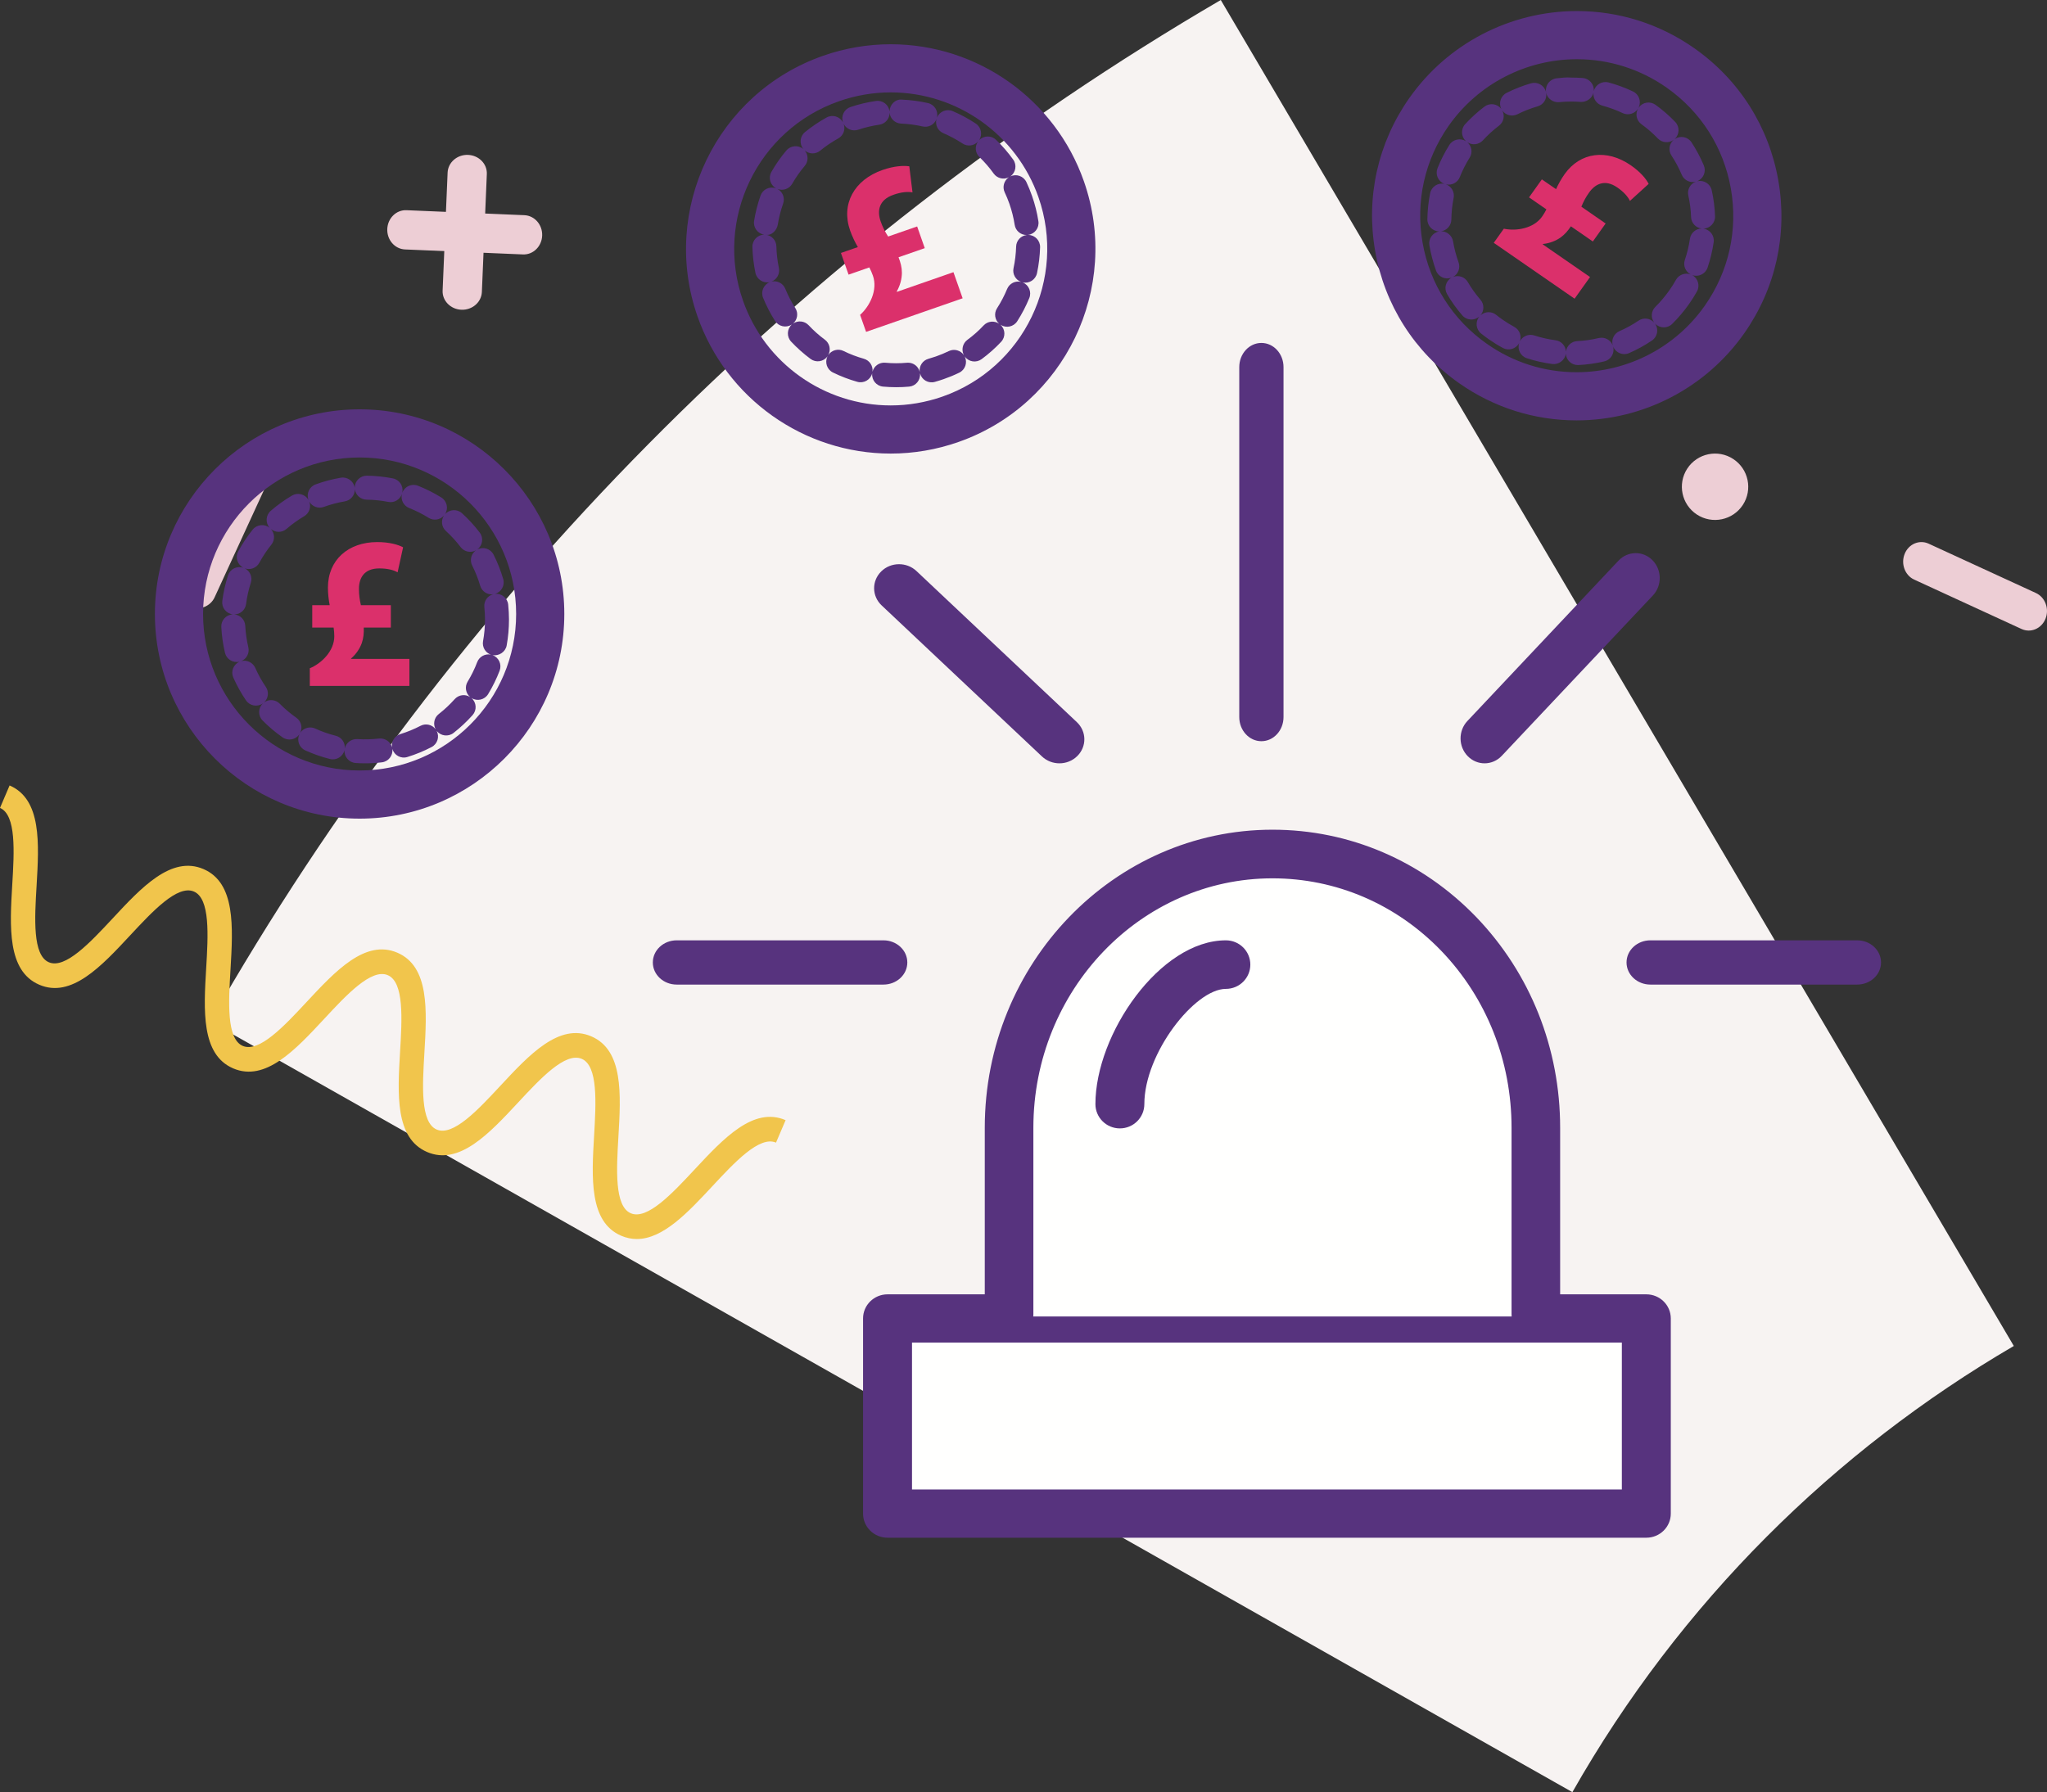 <?xml version="1.0" encoding="UTF-8"?>
<svg width="185px" height="162px" viewBox="0 0 185 162" version="1.1" xmlns="http://www.w3.org/2000/svg" xmlns:xlink="http://www.w3.org/1999/xlink">
    <rect x="0" y="0" width="185" height="162" fill="#333333" stroke="none"/>
    <!-- Generator: sketchtool 57.1 (101010) - https://sketch.com -->
    <title>EDEB478A-B145-4042-9E8E-0172454F7E26</title>
    <desc>Created with sketchtool.</desc>
    <defs>
        <polygon id="path-1" points="0 162 185 162 185 0 0 0"></polygon>
    </defs>
    <g id="Page-1" stroke="none" stroke-width="1" fill="none" fill-rule="evenodd">
        <g id="Internal" transform="translate(-774, -1332)">
            <g id="icon-emergency" transform="translate(774, 1332)">
                <path d="M182,121.668 L110.329,0 C72.299,22.218 40.768,54.135 19,92.342 L142.106,162 C151.857,144.834 165.769,131.148 182,121.668" id="Fill-1" fill="#F7F3F2"></path>
                <path d="M43.55,26.398 C43.51,27.318 42.682,28.036 41.704,27.999 C40.723,27.962 39.96,27.185 40.002,26.266 L40.453,15.604 C40.492,14.682 41.315,13.964 42.296,14.001 C43.277,14.038 44.04,14.815 43.998,15.736 L43.55,26.398 Z" id="Fill-3" fill="#EDCED5"></path>
                <path d="M36.602,22.548 C35.68,22.508 34.964,21.683 35.001,20.705 C35.036,19.725 35.815,18.962 36.736,19.001 L47.398,19.452 C48.318,19.494 49.036,20.317 48.999,21.297 C48.962,22.277 48.185,23.038 47.264,22.999 L36.602,22.548 Z" id="Fill-5" fill="#EDCED5"></path>
                <path d="M19.393,54.001 C19.009,54.838 17.967,55.225 17.071,54.866 C16.175,54.507 15.758,53.537 16.145,52.698 L20.605,43 C20.99,42.163 22.032,41.774 22.928,42.135 C23.826,42.494 24.241,43.466 23.856,44.303 L19.393,54.001 Z" id="Fill-7" fill="#EDCED5"></path>
                <path d="M172.999,52.394 C172.16,52.009 171.775,50.968 172.134,50.072 C172.493,49.174 173.465,48.759 174.302,49.144 L184,53.606 C184.836,53.991 185.225,55.032 184.866,55.928 C184.505,56.826 183.533,57.241 182.697,56.856 L172.999,52.394 Z" id="Fill-9" fill="#EDCED5"></path>
                <path d="M57.555,112 C57.088,112 56.615,111.907 56.138,111.702 C53.234,110.449 53.469,106.473 53.694,102.626 C53.865,99.687 54.061,96.352 52.576,95.713 C51.085,95.074 48.823,97.512 46.824,99.662 C44.206,102.475 41.496,105.381 38.596,104.133 C35.695,102.882 35.93,98.906 36.157,95.061 C36.335,92.12 36.531,88.79 35.05,88.151 C33.563,87.51 31.297,89.95 29.298,92.102 C26.68,94.915 23.978,97.821 21.072,96.575 C18.173,95.324 18.406,91.346 18.635,87.501 C18.811,84.562 19.009,81.23 17.526,80.591 C16.037,79.952 13.775,82.392 11.771,84.542 C9.156,87.353 6.45,90.261 3.546,89.013 C0.647,87.762 0.88,83.786 1.109,79.941 C1.285,77.002 1.483,73.67 0,73.031 L0.867,71 C3.768,72.251 3.533,76.229 3.306,80.072 C3.13,83.013 2.932,86.343 4.415,86.982 C5.896,87.618 8.164,85.181 10.168,83.033 C12.783,80.22 15.485,77.311 18.393,78.56 C21.295,79.811 21.059,83.786 20.833,87.634 C20.657,90.573 20.459,93.905 21.941,94.544 C23.422,95.174 25.69,92.743 27.692,90.593 C30.309,87.78 33.011,84.871 35.917,86.12 C38.816,87.371 38.583,91.346 38.354,95.192 C38.178,98.133 37.983,101.463 39.463,102.102 C40.95,102.747 43.216,100.303 45.218,98.153 C47.836,95.337 50.541,92.431 53.445,93.682 C56.349,94.935 56.116,98.911 55.889,102.756 C55.718,105.697 55.522,109.03 57.007,109.671 C58.494,110.305 60.762,107.872 62.766,105.724 C65.386,102.913 68.092,100.003 71,101.256 L70.133,103.286 C68.637,102.643 66.376,105.083 64.374,107.233 C62.183,109.585 59.93,112 57.555,112" id="Fill-11" fill="#F1C54C"></path>
                <path d="M157.51,45.645 C156.601,47.028 154.742,47.418 153.354,46.509 C151.971,45.6 151.584,43.742 152.49,42.356 C153.401,40.97 155.26,40.583 156.644,41.492 C158.03,42.401 158.417,44.257 157.51,45.645" id="Fill-13" fill="#EDCED5"></path>
                <mask id="mask-2" fill="white">
                    <use xlink:href="#path-1"></use>
                </mask>
                <g id="Clip-16"></g>
                <polygon id="Fill-15" fill="#FFFFFE" mask="url(#mask-2)" points="80 137 148 137 148 119 80 119"></polygon>
                <path d="M82.424,134.642 L146.576,134.642 L146.576,121.358 L82.424,121.358 L82.424,134.642 Z M148.788,139 L80.212,139 C78.989,139 78,138.024 78,136.821 L78,119.179 C78,117.976 78.989,117 80.212,117 L148.788,117 C150.011,117 151,117.976 151,119.179 L151,136.821 C151,138.024 150.011,139 148.788,139 L148.788,139 Z" id="Fill-17" fill="#57337E" mask="url(#mask-2)"></path>
                <path d="M91,119 L91,101.983 C91,88.182 101.74,77 114.999,77 C121.641,77 127.618,79.773 131.98,84.3 C136.321,88.826 139,95.06 139,101.983 L139,119" id="Fill-18" fill="#FFFFFE" mask="url(#mask-2)"></path>
                <path d="M138.804,121 C137.59,121 136.608,120.015 136.608,118.802 L136.608,101.945 C136.608,95.895 134.353,90.215 130.258,85.952 C126.18,81.725 120.761,79.396 114.999,79.396 C103.084,79.396 93.392,89.51 93.392,101.945 L93.392,118.802 C93.392,120.015 92.41,121 91.196,121 C89.984,121 89,120.015 89,118.802 L89,101.945 C89,87.086 100.664,75 114.999,75 C121.962,75 128.506,77.807 133.422,82.901 C138.308,87.991 141,94.754 141,101.945 L141,118.802 C141,120.015 140.018,121 138.804,121" id="Fill-19" fill="#57337E" mask="url(#mask-2)"></path>
                <path d="M114,67 C112.894,67 112,66.021 112,64.815 L112,33.185 C112,31.979 112.894,31 114,31 C115.106,31 116,31.979 116,33.185 L116,64.815 C116,66.021 115.106,67 114,67" id="Fill-20" fill="#57337E" mask="url(#mask-2)"></path>
                <path d="M134.172,69 C133.624,69 133.075,68.786 132.654,68.358 C131.797,67.488 131.779,66.062 132.619,65.173 L146.276,50.676 C147.114,49.791 148.493,49.77 149.346,50.642 C150.203,51.51 150.221,52.938 149.381,53.828 L135.724,68.322 C135.3,68.772 134.736,69 134.172,69" id="Fill-21" fill="#57337E" mask="url(#mask-2)"></path>
                <path d="M95.747,69 C95.179,69 94.609,68.794 94.172,68.381 L79.677,54.722 C78.789,53.886 78.771,52.51 79.643,51.652 C80.508,50.797 81.938,50.779 82.828,51.62 L97.321,65.276 C98.211,66.115 98.229,67.489 97.357,68.346 C96.918,68.781 96.332,69 95.747,69" id="Fill-22" fill="#57337E" mask="url(#mask-2)"></path>
                <path d="M101.21,102 C99.988,102 99,101.017 99,99.805 C99,93.478 104.829,85 110.79,85 C112.012,85 113,85.983 113,87.195 C113,88.406 112.012,89.389 110.79,89.389 C107.989,89.389 103.421,95.207 103.421,99.805 C103.421,101.017 102.433,102 101.21,102" id="Fill-23" fill="#57337E" mask="url(#mask-2)"></path>
                <path d="M79.844,89 L61.156,89 C59.964,89 59,88.104 59,87 C59,85.896 59.964,85 61.156,85 L79.844,85 C81.036,85 82,85.896 82,87 C82,88.104 81.036,89 79.844,89" id="Fill-24" fill="#57337E" mask="url(#mask-2)"></path>
                <path d="M167.844,89 L149.156,89 C147.964,89 147,88.104 147,87 C147,85.896 147.964,85 149.156,85 L167.844,85 C169.036,85 170,85.896 170,87 C170,88.104 169.036,89 167.844,89" id="Fill-25" fill="#57337E" mask="url(#mask-2)"></path>
                <path d="M32.5,41.353 C24.7,41.353 18.353,47.7 18.353,55.5 C18.353,63.3 24.7,69.647 32.5,69.647 C40.3,69.647 46.647,63.3 46.647,55.5 C46.647,47.7 40.3,41.353 32.5,41.353 M32.5,74 C22.299,74 14,65.701 14,55.5 C14,45.299 22.299,37 32.5,37 C42.701,37 51,45.299 51,55.5 C51,65.701 42.701,74 32.5,74" id="Fill-26" fill="#57337E" mask="url(#mask-2)"></path>
                <path d="M28.037,65.759 C28.188,65.759 28.342,65.791 28.488,65.856 C29.082,66.129 29.708,66.348 30.344,66.508 C30.87,66.638 31.209,67.135 31.159,67.657 C31.272,67.141 31.749,66.781 32.291,66.809 C32.939,66.853 33.611,66.833 34.257,66.76 C34.793,66.706 35.285,67.037 35.426,67.54 C35.354,67.022 35.666,66.515 36.183,66.357 C36.807,66.164 37.418,65.915 38.002,65.611 C38.479,65.358 39.062,65.503 39.374,65.923 C39.118,65.466 39.229,64.877 39.654,64.545 C40.174,64.14 40.655,63.687 41.091,63.2 C41.451,62.795 42.052,62.721 42.494,63.014 C42.086,62.675 41.98,62.082 42.264,61.616 C42.607,61.055 42.897,60.461 43.127,59.852 C43.32,59.347 43.851,59.07 44.359,59.174 C43.869,59.001 43.561,58.492 43.656,57.961 C43.773,57.319 43.832,56.661 43.832,56 C43.83,55.623 43.81,55.246 43.773,54.876 C43.715,54.34 44.062,53.855 44.565,53.718 C44.059,53.792 43.548,53.463 43.398,52.947 C43.212,52.317 42.969,51.701 42.674,51.118 C42.429,50.633 42.583,50.05 43.017,49.745 C42.548,50.001 41.959,49.888 41.629,49.452 C41.232,48.93 40.786,48.443 40.3,47.998 C39.901,47.635 39.836,47.039 40.126,46.603 C39.782,46.998 39.188,47.091 38.737,46.809 C38.175,46.458 37.583,46.161 36.978,45.921 C36.467,45.719 36.196,45.173 36.323,44.653 C36.154,45.162 35.625,45.479 35.09,45.368 C34.448,45.242 33.789,45.175 33.132,45.167 C32.583,45.16 32.137,44.746 32.069,44.218 C32.087,44.748 31.707,45.225 31.168,45.318 C30.519,45.429 29.88,45.598 29.266,45.821 C28.761,46.005 28.206,45.791 27.95,45.338 C28.141,45.823 27.954,46.389 27.49,46.664 C26.924,46.998 26.387,47.383 25.895,47.81 C25.483,48.167 24.878,48.159 24.479,47.816 C24.836,48.204 24.867,48.804 24.529,49.229 C24.117,49.738 23.75,50.293 23.438,50.869 C23.182,51.348 22.61,51.554 22.12,51.374 C22.592,51.608 22.837,52.163 22.668,52.681 C22.469,53.298 22.324,53.942 22.241,54.594 C22.172,55.138 21.712,55.534 21.181,55.541 C21.712,55.588 22.139,56.02 22.165,56.566 C22.2,57.22 22.293,57.874 22.443,58.507 C22.569,59.035 22.287,59.564 21.799,59.761 C22.3,59.627 22.846,59.876 23.067,60.368 C23.336,60.975 23.659,61.555 24.023,62.09 C24.331,62.539 24.253,63.135 23.867,63.495 C24.288,63.18 24.893,63.221 25.277,63.607 C25.738,64.077 26.246,64.504 26.781,64.879 C27.226,65.191 27.365,65.778 27.128,66.251 C27.332,65.939 27.677,65.759 28.037,65.759 M32.991,69 C32.707,69 32.423,68.989 32.148,68.972 C31.549,68.931 31.096,68.415 31.137,67.819 C31.137,67.808 31.139,67.797 31.139,67.789 C31.137,67.8 31.135,67.811 31.133,67.821 C30.983,68.402 30.404,68.755 29.815,68.608 C29.051,68.417 28.301,68.153 27.586,67.828 C27.041,67.579 26.803,66.935 27.05,66.391 C27.057,66.38 27.063,66.368 27.068,66.357 C27.061,66.368 27.054,66.378 27.046,66.387 C26.705,66.881 26.027,66.994 25.537,66.653 C24.895,66.205 24.288,65.694 23.735,65.13 C23.312,64.706 23.317,64.019 23.744,63.599 C23.75,63.592 23.759,63.583 23.768,63.575 C23.757,63.583 23.748,63.59 23.739,63.594 C23.249,63.932 22.571,63.806 22.232,63.31 C21.795,62.667 21.409,61.974 21.086,61.25 C20.843,60.704 21.088,60.065 21.636,59.82 C21.647,59.816 21.658,59.809 21.669,59.805 C21.66,59.809 21.649,59.811 21.641,59.813 C21.049,59.948 20.472,59.592 20.333,59.012 C20.151,58.247 20.04,57.46 20.001,56.672 C19.971,56.074 20.431,55.567 21.031,55.536 C21.042,55.536 21.057,55.536 21.07,55.536 C21.055,55.534 21.042,55.532 21.029,55.532 C20.433,55.456 20.014,54.912 20.09,54.319 C20.192,53.534 20.366,52.759 20.606,52.011 C20.791,51.444 21.396,51.134 21.972,51.316 C21.983,51.318 21.996,51.322 22.007,51.327 C21.994,51.32 21.981,51.313 21.97,51.309 C21.443,51.023 21.246,50.367 21.532,49.84 C21.905,49.147 22.345,48.486 22.835,47.875 C23.21,47.407 23.898,47.331 24.359,47.706 C24.37,47.712 24.379,47.721 24.385,47.73 C24.379,47.721 24.372,47.71 24.364,47.704 C23.971,47.251 24.019,46.566 24.47,46.174 C25.064,45.661 25.71,45.197 26.389,44.796 C26.905,44.493 27.568,44.662 27.874,45.18 C27.878,45.186 27.881,45.191 27.885,45.197 C27.883,45.191 27.878,45.184 27.876,45.175 C27.67,44.614 27.961,43.992 28.522,43.786 C29.257,43.518 30.025,43.314 30.803,43.182 C31.387,43.084 31.955,43.479 32.056,44.068 L32.061,44.118 L32.061,44.07 C32.069,43.477 32.553,43 33.145,43 L33.16,43 C33.949,43.011 34.739,43.093 35.504,43.243 C36.094,43.358 36.477,43.927 36.36,44.514 C36.358,44.532 36.354,44.551 36.349,44.569 C36.356,44.551 36.362,44.534 36.369,44.517 C36.588,43.958 37.219,43.687 37.774,43.908 C38.5,44.194 39.209,44.551 39.884,44.969 C40.391,45.286 40.547,45.955 40.23,46.462 C40.224,46.471 40.217,46.48 40.213,46.488 C40.217,46.482 40.224,46.475 40.23,46.469 C40.634,46.027 41.321,45.994 41.761,46.4 C42.344,46.93 42.88,47.515 43.355,48.142 C43.717,48.618 43.624,49.296 43.149,49.658 C43.138,49.667 43.127,49.675 43.114,49.684 C43.127,49.675 43.14,49.669 43.153,49.663 C43.684,49.392 44.339,49.604 44.61,50.141 C44.964,50.841 45.254,51.58 45.477,52.338 C45.647,52.91 45.319,53.513 44.742,53.682 C44.736,53.684 44.727,53.686 44.721,53.688 C44.727,53.688 44.732,53.686 44.738,53.686 C45.319,53.612 45.868,54.054 45.928,54.652 C45.974,55.092 45.998,55.541 46,55.993 C46,56.791 45.931,57.58 45.79,58.349 C45.683,58.938 45.087,59.315 44.53,59.22 C44.521,59.218 44.513,59.215 44.504,59.213 C44.51,59.218 44.519,59.22 44.526,59.224 C45.085,59.436 45.367,60.062 45.157,60.619 C44.877,61.354 44.526,62.069 44.114,62.745 C43.804,63.254 43.134,63.416 42.626,63.105 L42.594,63.087 C42.602,63.094 42.613,63.102 42.622,63.111 C43.071,63.508 43.108,64.192 42.711,64.641 C42.188,65.226 41.609,65.767 40.989,66.253 C40.523,66.619 39.834,66.539 39.465,66.066 C39.463,66.058 39.456,66.051 39.45,66.043 C39.454,66.051 39.461,66.06 39.465,66.069 C39.74,66.597 39.537,67.251 39.005,67.529 C38.305,67.895 37.568,68.196 36.818,68.428 C36.239,68.61 35.638,68.281 35.463,67.709 C35.461,67.7 35.458,67.694 35.456,67.685 C35.458,67.694 35.458,67.702 35.461,67.711 C35.528,68.305 35.103,68.842 34.507,68.911 C34.012,68.97 33.505,69 32.991,69" id="Fill-27" fill="#57337E" mask="url(#mask-2)"></path>
                <path d="M28,62 L28,60.407 C29.048,59.975 30.212,58.854 30.212,57.515 C30.212,57.24 30.19,57.004 30.151,56.729 L28.219,56.729 L28.219,54.704 L29.796,54.704 C29.697,54.212 29.638,53.642 29.638,53.111 C29.638,50.632 31.453,49 34.099,49 C35.185,49 35.994,49.236 36.43,49.472 L35.934,51.735 C35.56,51.519 35.007,51.381 34.277,51.381 C32.876,51.381 32.44,52.285 32.44,53.229 C32.44,53.74 32.501,54.212 32.617,54.704 L35.323,54.704 L35.323,56.729 L32.876,56.729 C32.894,57.22 32.856,57.675 32.698,58.127 C32.521,58.618 32.205,59.11 31.729,59.523 L31.729,59.562 L37,59.562 L37,62 L28,62 Z" id="Fill-28" fill="#DB306B" mask="url(#mask-2)"></path>
                <path d="M80.5,8.352 C78.913,8.352 77.34,8.622 75.825,9.15 C68.464,11.727 64.571,19.813 67.148,27.172 C69.13,32.84 74.497,36.648 80.5,36.648 C82.087,36.648 83.66,36.378 85.175,35.85 C92.536,33.273 96.429,25.187 93.852,17.826 C91.87,12.16 86.503,8.352 80.5,8.352 M80.5,41 C72.652,41 65.635,36.021 63.041,28.612 C59.669,18.986 64.76,8.413 74.386,5.042 C76.365,4.35 78.422,4 80.5,4 C88.348,4 95.365,8.979 97.959,16.388 C101.331,26.014 96.24,36.587 86.614,39.956 C84.635,40.65 82.578,41 80.5,41" id="Fill-29" fill="#57337E" mask="url(#mask-2)"></path>
                <path d="M82.07,32.786 C82.571,32.786 83.011,33.135 83.121,33.62 C83.052,33.096 83.377,32.584 83.902,32.435 C84.125,32.372 84.354,32.301 84.578,32.223 C84.985,32.082 85.371,31.919 85.748,31.737 C86.235,31.501 86.816,31.664 87.113,32.099 C86.866,31.633 86.992,31.042 87.429,30.719 C87.954,30.336 88.448,29.896 88.899,29.415 C89.271,29.018 89.867,28.968 90.298,29.263 C89.906,28.912 89.815,28.321 90.108,27.866 C90.461,27.318 90.769,26.73 91.02,26.122 C91.226,25.619 91.77,25.35 92.283,25.485 C91.785,25.301 91.486,24.774 91.599,24.241 C91.737,23.6 91.815,22.943 91.833,22.291 C91.848,21.741 92.268,21.299 92.799,21.243 L92.771,21.243 C92.247,21.243 91.785,20.859 91.703,20.324 C91.605,19.687 91.445,19.046 91.226,18.42 C91.1,18.064 90.962,17.72 90.801,17.386 C90.569,16.895 90.741,16.316 91.178,16.024 C90.712,16.264 90.125,16.13 89.807,15.69 C89.425,15.155 88.99,14.654 88.522,14.202 C88.131,13.827 88.082,13.231 88.383,12.802 C88.027,13.188 87.432,13.27 86.99,12.971 C86.439,12.609 85.854,12.295 85.256,12.039 C84.755,11.827 84.5,11.283 84.632,10.774 C84.441,11.259 83.925,11.552 83.384,11.431 C82.744,11.285 82.086,11.199 81.433,11.171 C80.883,11.149 80.445,10.72 80.4,10.187 C80.406,10.722 80.014,11.194 79.47,11.272 C78.827,11.366 78.181,11.517 77.555,11.727 C77.043,11.899 76.488,11.667 76.248,11.201 C76.428,11.693 76.226,12.254 75.754,12.516 C75.177,12.835 74.629,13.205 74.126,13.619 C73.708,13.961 73.117,13.939 72.727,13.599 C73.065,13.996 73.075,14.589 72.727,14.999 C72.304,15.497 71.923,16.041 71.598,16.609 C71.327,17.085 70.742,17.274 70.256,17.079 C70.729,17.321 70.96,17.882 70.778,18.398 C70.56,19.022 70.395,19.663 70.293,20.307 C70.206,20.842 69.697,21.321 69.22,21.219 C69.745,21.286 70.154,21.726 70.167,22.27 C70.182,22.92 70.258,23.578 70.393,24.222 C70.503,24.748 70.211,25.266 69.725,25.454 C70.237,25.337 70.768,25.602 70.971,26.102 C71.218,26.707 71.524,27.294 71.877,27.848 C72.17,28.306 72.074,28.899 71.676,29.246 C72.113,28.947 72.709,29.003 73.082,29.4 C73.526,29.874 74.018,30.314 74.549,30.706 C74.989,31.033 75.112,31.631 74.852,32.101 C75.149,31.651 75.741,31.482 76.233,31.726 C76.822,32.017 77.44,32.251 78.07,32.428 C78.595,32.576 78.918,33.083 78.853,33.605 C78.978,33.093 79.466,32.74 80.003,32.788 C80.658,32.849 81.31,32.851 81.969,32.79 C82.003,32.786 82.036,32.786 82.07,32.786 M80.998,35 C80.597,35 80.2,34.983 79.804,34.946 C79.208,34.89 78.77,34.363 78.824,33.767 C78.827,33.754 78.827,33.743 78.829,33.733 C78.827,33.741 78.822,33.754 78.82,33.765 C78.658,34.341 78.062,34.675 77.483,34.515 C76.727,34.302 75.986,34.019 75.279,33.672 C74.742,33.41 74.521,32.76 74.783,32.223 C74.792,32.205 74.8,32.19 74.807,32.173 L74.776,32.22 C74.419,32.706 73.741,32.803 73.26,32.448 C72.625,31.976 72.031,31.449 71.498,30.879 C71.09,30.442 71.112,29.757 71.55,29.348 C71.559,29.339 71.567,29.33 71.576,29.322 C71.567,29.33 71.556,29.337 71.548,29.343 C71.041,29.662 70.373,29.519 70.048,29.014 C69.626,28.351 69.262,27.645 68.965,26.919 C68.739,26.364 69.006,25.732 69.561,25.506 C69.565,25.504 69.571,25.502 69.578,25.498 C69.569,25.5 69.565,25.502 69.556,25.504 C68.98,25.628 68.397,25.251 68.273,24.666 C68.111,23.892 68.02,23.104 68,22.319 C67.985,21.722 68.46,21.225 69.058,21.21 C69.069,21.21 69.077,21.208 69.088,21.21 C69.077,21.21 69.064,21.208 69.051,21.206 C68.462,21.111 68.059,20.556 68.152,19.967 C68.276,19.195 68.473,18.426 68.735,17.679 C68.932,17.118 69.55,16.821 70.115,17.018 C70.13,17.022 70.146,17.029 70.161,17.033 C70.148,17.027 70.133,17.02 70.12,17.012 C69.6,16.715 69.42,16.054 69.719,15.534 C70.109,14.849 70.564,14.197 71.073,13.599 C71.461,13.144 72.148,13.088 72.601,13.471 C72.605,13.476 72.609,13.478 72.612,13.482 C72.609,13.478 72.605,13.474 72.601,13.467 C72.222,13.006 72.289,12.323 72.75,11.944 C73.357,11.446 74.014,11.002 74.705,10.62 C75.232,10.332 75.886,10.521 76.176,11.043 C76.181,11.054 76.187,11.062 76.191,11.071 C76.187,11.062 76.185,11.054 76.181,11.045 C75.992,10.477 76.298,9.864 76.865,9.674 C77.615,9.422 78.389,9.238 79.16,9.128 C79.769,9.041 80.304,9.455 80.389,10.046 C80.391,10.066 80.393,10.085 80.395,10.105 L80.395,10.044 C80.419,9.448 80.926,8.937 81.522,9.006 C82.305,9.039 83.093,9.143 83.863,9.316 C84.448,9.45 84.814,10.029 84.68,10.614 L84.673,10.644 C84.675,10.636 84.68,10.627 84.684,10.618 C84.918,10.068 85.553,9.812 86.105,10.046 C86.825,10.354 87.525,10.729 88.181,11.166 C88.682,11.496 88.818,12.167 88.489,12.666 C88.485,12.674 88.478,12.683 88.472,12.692 C88.478,12.683 88.485,12.676 88.491,12.67 C88.909,12.239 89.596,12.228 90.023,12.642 C90.589,13.183 91.107,13.783 91.568,14.425 C91.917,14.91 91.807,15.588 91.321,15.937 C91.31,15.946 91.3,15.952 91.289,15.959 C91.297,15.954 91.308,15.95 91.319,15.943 C91.859,15.69 92.504,15.917 92.762,16.459 C92.951,16.86 93.12,17.276 93.269,17.703 C93.534,18.454 93.727,19.226 93.846,19.995 C93.937,20.586 93.529,21.139 92.94,21.23 C92.923,21.232 92.905,21.234 92.888,21.236 C92.905,21.236 92.927,21.236 92.944,21.236 C93.542,21.251 94.015,21.75 94,22.348 C93.978,23.134 93.885,23.923 93.72,24.694 C93.592,25.281 93.014,25.658 92.433,25.526 C92.42,25.524 92.409,25.522 92.396,25.519 C92.409,25.522 92.42,25.528 92.433,25.532 C92.988,25.762 93.25,26.395 93.022,26.947 C92.721,27.677 92.355,28.381 91.932,29.04 C91.607,29.543 90.938,29.686 90.433,29.363 C90.424,29.358 90.418,29.352 90.409,29.348 C90.415,29.354 90.422,29.361 90.431,29.367 C90.868,29.777 90.888,30.463 90.478,30.899 C89.939,31.475 89.343,32.002 88.714,32.465 C88.233,32.818 87.553,32.719 87.2,32.236 C87.191,32.225 87.182,32.214 87.176,32.203 C87.182,32.214 87.189,32.227 87.195,32.24 C87.455,32.777 87.232,33.425 86.693,33.687 C86.244,33.906 85.776,34.099 85.291,34.268 C85.026,34.361 84.76,34.443 84.493,34.519 C83.908,34.684 83.319,34.348 83.156,33.774 C83.15,33.756 83.145,33.739 83.141,33.724 C83.143,33.739 83.145,33.754 83.147,33.769 C83.202,34.365 82.762,34.894 82.168,34.948 C81.776,34.985 81.388,35 80.998,35" id="Fill-30" fill="#57337E" mask="url(#mask-2)"></path>
                <path d="M78.274,30 L77.732,28.462 C78.601,27.687 79.348,26.211 78.889,24.915 C78.797,24.648 78.695,24.429 78.565,24.173 L76.691,24.827 L76,22.866 L77.531,22.335 C77.268,21.894 77.016,21.361 76.833,20.846 C75.989,18.45 77.196,16.258 79.76,15.364 C80.812,14.999 81.679,14.952 82.179,15.035 L82.469,17.391 C82.035,17.308 81.452,17.359 80.745,17.608 C79.384,18.08 79.27,19.104 79.592,20.015 C79.765,20.51 79.986,20.947 80.267,21.381 L82.888,20.47 L83.577,22.431 L81.206,23.255 C81.393,23.726 81.51,24.176 81.51,24.666 C81.503,25.201 81.366,25.783 81.046,26.343 L81.06,26.381 L86.169,24.603 L87,26.964 L78.274,30 Z" id="Fill-31" fill="#DB306B" mask="url(#mask-2)"></path>
                <path d="M142.514,5.353 C137.901,5.353 133.569,7.605 130.921,11.377 C128.752,14.472 127.916,18.226 128.569,21.947 C129.224,25.667 131.287,28.912 134.381,31.081 C136.772,32.762 139.574,33.647 142.485,33.647 C147.1,33.647 151.434,31.397 154.078,27.625 C156.247,24.531 157.083,20.776 156.43,17.055 C155.777,13.333 153.712,10.088 150.621,7.919 C148.227,6.241 145.425,5.353 142.514,5.353 M142.485,38 C138.676,38 135.009,36.84 131.881,34.646 C127.836,31.808 125.138,27.567 124.283,22.698 C123.43,17.832 124.52,12.924 127.359,8.878 C130.819,3.945 136.485,1 142.514,1 C146.323,1 149.992,2.16 153.118,4.356 C157.163,7.192 159.863,11.436 160.716,16.304 C161.571,21.17 160.479,26.078 157.64,30.124 C154.182,35.055 148.519,38 142.485,38" id="Fill-32" fill="#57337E" mask="url(#mask-2)"></path>
                <path d="M138.327,30.27 C138.437,30.27 138.552,30.287 138.661,30.322 C139.285,30.525 139.931,30.671 140.579,30.757 C141.11,30.824 141.502,31.269 141.524,31.787 C141.585,31.271 142.009,30.859 142.545,30.833 C143.197,30.803 143.854,30.71 144.493,30.556 C145.033,30.439 145.558,30.72 145.751,31.214 C145.607,30.703 145.863,30.151 146.362,29.932 C146.96,29.672 147.541,29.353 148.085,28.985 C148.538,28.677 149.141,28.759 149.5,29.158 C149.18,28.731 149.214,28.122 149.607,27.737 C150.068,27.282 150.495,26.775 150.877,26.233 C151.098,25.925 151.291,25.611 151.468,25.292 C151.737,24.818 152.303,24.629 152.793,24.805 C152.327,24.56 152.097,24.007 152.27,23.496 C152.478,22.881 152.635,22.239 152.73,21.585 C152.808,21.052 153.265,20.664 153.788,20.657 C153.267,20.597 152.851,20.161 152.832,19.619 C152.812,18.972 152.728,18.315 152.583,17.671 C152.463,17.134 152.765,16.603 153.267,16.419 C152.749,16.562 152.197,16.298 151.986,15.791 C151.735,15.193 151.423,14.607 151.061,14.059 C150.757,13.6 150.851,12.995 151.258,12.644 C150.823,12.961 150.213,12.915 149.834,12.521 C149.381,12.048 148.88,11.615 148.349,11.229 C147.894,10.902 147.768,10.285 148.046,9.808 C147.764,10.278 147.157,10.462 146.654,10.226 C146.063,9.944 145.441,9.717 144.808,9.546 C144.292,9.407 143.965,8.917 144.01,8.401 C143.882,8.902 143.362,9.236 142.879,9.212 C142.582,9.188 142.289,9.182 141.986,9.179 C141.624,9.179 141.262,9.197 140.904,9.234 C140.36,9.281 139.844,8.915 139.731,8.375 C139.833,8.917 139.51,9.457 138.968,9.613 C138.338,9.795 137.722,10.035 137.139,10.328 C136.656,10.566 136.079,10.421 135.776,9.996 C136.018,10.458 135.899,11.039 135.47,11.364 C134.948,11.758 134.458,12.204 134.016,12.69 C133.647,13.088 133.051,13.151 132.611,12.857 C133.012,13.201 133.112,13.795 132.821,14.254 C132.472,14.811 132.173,15.401 131.933,16.007 C131.731,16.512 131.191,16.785 130.678,16.662 C131.174,16.839 131.48,17.359 131.374,17.895 C131.246,18.532 131.178,19.188 131.168,19.849 C131.159,20.391 130.758,20.835 130.238,20.907 C130.73,20.889 131.233,21.275 131.322,21.812 C131.428,22.456 131.597,23.095 131.82,23.715 C132.004,24.224 131.781,24.783 131.319,25.035 C131.809,24.84 132.379,25.024 132.655,25.496 C132.982,26.057 133.365,26.595 133.797,27.093 C134.152,27.503 134.144,28.105 133.801,28.506 C134.193,28.148 134.792,28.12 135.212,28.456 C135.396,28.603 135.585,28.746 135.78,28.883 C136.131,29.128 136.489,29.349 136.855,29.548 C137.33,29.806 137.536,30.365 137.362,30.859 C137.549,30.495 137.924,30.27 138.327,30.27 M142.599,33 C142.022,33 141.543,32.549 141.517,31.971 C141.517,31.966 141.515,31.962 141.515,31.958 L141.515,31.971 C141.437,32.567 140.852,32.974 140.299,32.905 C139.519,32.803 138.741,32.627 137.993,32.385 C137.423,32.198 137.111,31.587 137.295,31.019 C137.297,31.009 137.302,31 137.304,30.991 L137.291,31.017 C137.005,31.544 136.346,31.737 135.823,31.453 C135.386,31.217 134.954,30.95 134.536,30.658 C134.304,30.493 134.076,30.324 133.857,30.148 C133.391,29.774 133.316,29.093 133.688,28.625 C133.697,28.616 133.706,28.606 133.712,28.597 C133.704,28.606 133.695,28.612 133.686,28.621 C133.233,29.011 132.548,28.963 132.158,28.51 C131.64,27.91 131.176,27.264 130.784,26.586 C130.481,26.07 130.656,25.407 131.172,25.106 C131.183,25.1 131.191,25.095 131.2,25.089 L131.168,25.102 C130.604,25.31 129.984,25.015 129.78,24.452 C129.514,23.708 129.312,22.939 129.182,22.168 C129.085,21.578 129.483,21.019 130.073,20.922 C130.082,20.92 130.093,20.92 130.101,20.917 L130.067,20.917 C129.47,20.909 128.991,20.417 129,19.819 C129.013,19.026 129.095,18.235 129.249,17.47 C129.364,16.883 129.945,16.499 130.522,16.62 C130.535,16.623 130.548,16.625 130.561,16.629 C130.55,16.625 130.537,16.618 130.524,16.614 C129.969,16.393 129.698,15.765 129.917,15.208 C130.207,14.477 130.567,13.769 130.988,13.101 C131.309,12.594 131.978,12.447 132.483,12.761 C132.492,12.768 132.501,12.772 132.507,12.779 C132.501,12.772 132.492,12.763 132.483,12.755 C132.043,12.352 132.011,11.667 132.414,11.225 C132.949,10.644 133.535,10.109 134.161,9.637 C134.642,9.277 135.318,9.368 135.678,9.847 C135.685,9.853 135.689,9.86 135.693,9.864 C135.689,9.86 135.687,9.853 135.683,9.847 C135.416,9.312 135.633,8.659 136.166,8.393 C136.868,8.04 137.609,7.749 138.368,7.53 C138.932,7.366 139.543,7.695 139.71,8.271 C139.718,8.3 139.725,8.328 139.729,8.356 C139.725,8.328 139.721,8.297 139.718,8.267 C139.656,7.671 140.089,7.14 140.685,7.078 C141.127,7.034 141.556,6.974 142.016,7.013 C142.356,7.013 142.701,7.026 143.043,7.052 C143.639,7.099 144.086,7.619 144.04,8.215 L144.04,8.232 C144.04,8.228 144.043,8.224 144.045,8.219 C144.199,7.641 144.793,7.301 145.371,7.452 C146.132,7.656 146.875,7.931 147.584,8.269 C148.126,8.525 148.356,9.173 148.098,9.712 C148.085,9.741 148.07,9.767 148.055,9.793 C148.072,9.769 148.087,9.743 148.107,9.719 C148.456,9.229 149.134,9.125 149.62,9.474 C150.257,9.933 150.855,10.454 151.399,11.021 C151.813,11.452 151.798,12.139 151.367,12.553 C151.354,12.566 151.338,12.579 151.325,12.59 L151.371,12.56 C151.869,12.233 152.541,12.365 152.873,12.867 C153.306,13.528 153.681,14.23 153.985,14.954 C154.215,15.507 153.957,16.139 153.404,16.371 C153.387,16.378 153.371,16.384 153.358,16.391 C153.371,16.386 153.389,16.382 153.406,16.378 C153.996,16.254 154.57,16.618 154.7,17.201 C154.871,17.973 154.973,18.761 154.999,19.544 C155.021,20.142 154.553,20.644 153.955,20.664 C153.946,20.666 153.937,20.666 153.929,20.666 C153.937,20.666 153.948,20.668 153.959,20.67 C154.551,20.757 154.962,21.307 154.876,21.899 C154.759,22.683 154.574,23.455 154.323,24.194 C154.128,24.761 153.512,25.065 152.947,24.87 C152.936,24.868 152.927,24.863 152.916,24.861 C152.925,24.866 152.936,24.87 152.944,24.874 C153.467,25.167 153.653,25.828 153.363,26.348 C153.146,26.736 152.91,27.113 152.648,27.483 C152.195,28.127 151.683,28.733 151.126,29.279 C150.705,29.7 150.021,29.695 149.594,29.269 C149.581,29.256 149.57,29.243 149.559,29.23 C149.57,29.243 149.578,29.258 149.589,29.275 C149.925,29.769 149.795,30.443 149.299,30.779 C148.646,31.221 147.948,31.607 147.229,31.919 C146.685,32.159 146.045,31.908 145.803,31.357 C145.796,31.347 145.792,31.334 145.785,31.321 C145.79,31.334 145.794,31.349 145.796,31.362 C145.935,31.945 145.575,32.528 144.992,32.666 C144.225,32.846 143.436,32.959 142.651,32.998 C142.634,33 142.616,33 142.599,33" id="Fill-33" fill="#57337E" mask="url(#mask-2)"></path>
                <path d="M135,21.95 L135.911,20.673 C137.008,20.913 138.595,20.665 139.36,19.589 C139.517,19.371 139.632,19.169 139.758,18.927 L138.189,17.841 L139.347,16.215 L140.63,17.099 C140.83,16.652 141.108,16.159 141.41,15.733 C142.825,13.744 145.231,13.451 147.379,14.938 C148.261,15.544 148.783,16.189 149,16.622 L147.307,18.16 C147.126,17.779 146.755,17.354 146.166,16.945 C145.027,16.159 144.157,16.641 143.618,17.402 C143.325,17.811 143.105,18.224 142.918,18.685 L145.111,20.202 L143.955,21.828 L141.971,20.457 C141.703,20.86 141.414,21.2 141.027,21.477 C140.603,21.77 140.064,21.991 139.445,22.055 L139.421,22.085 L143.701,25.042 L142.305,27 L135,21.95 Z" id="Fill-34" fill="#DB306B" mask="url(#mask-2)"></path>
            </g>
        </g>
    </g>
</svg>